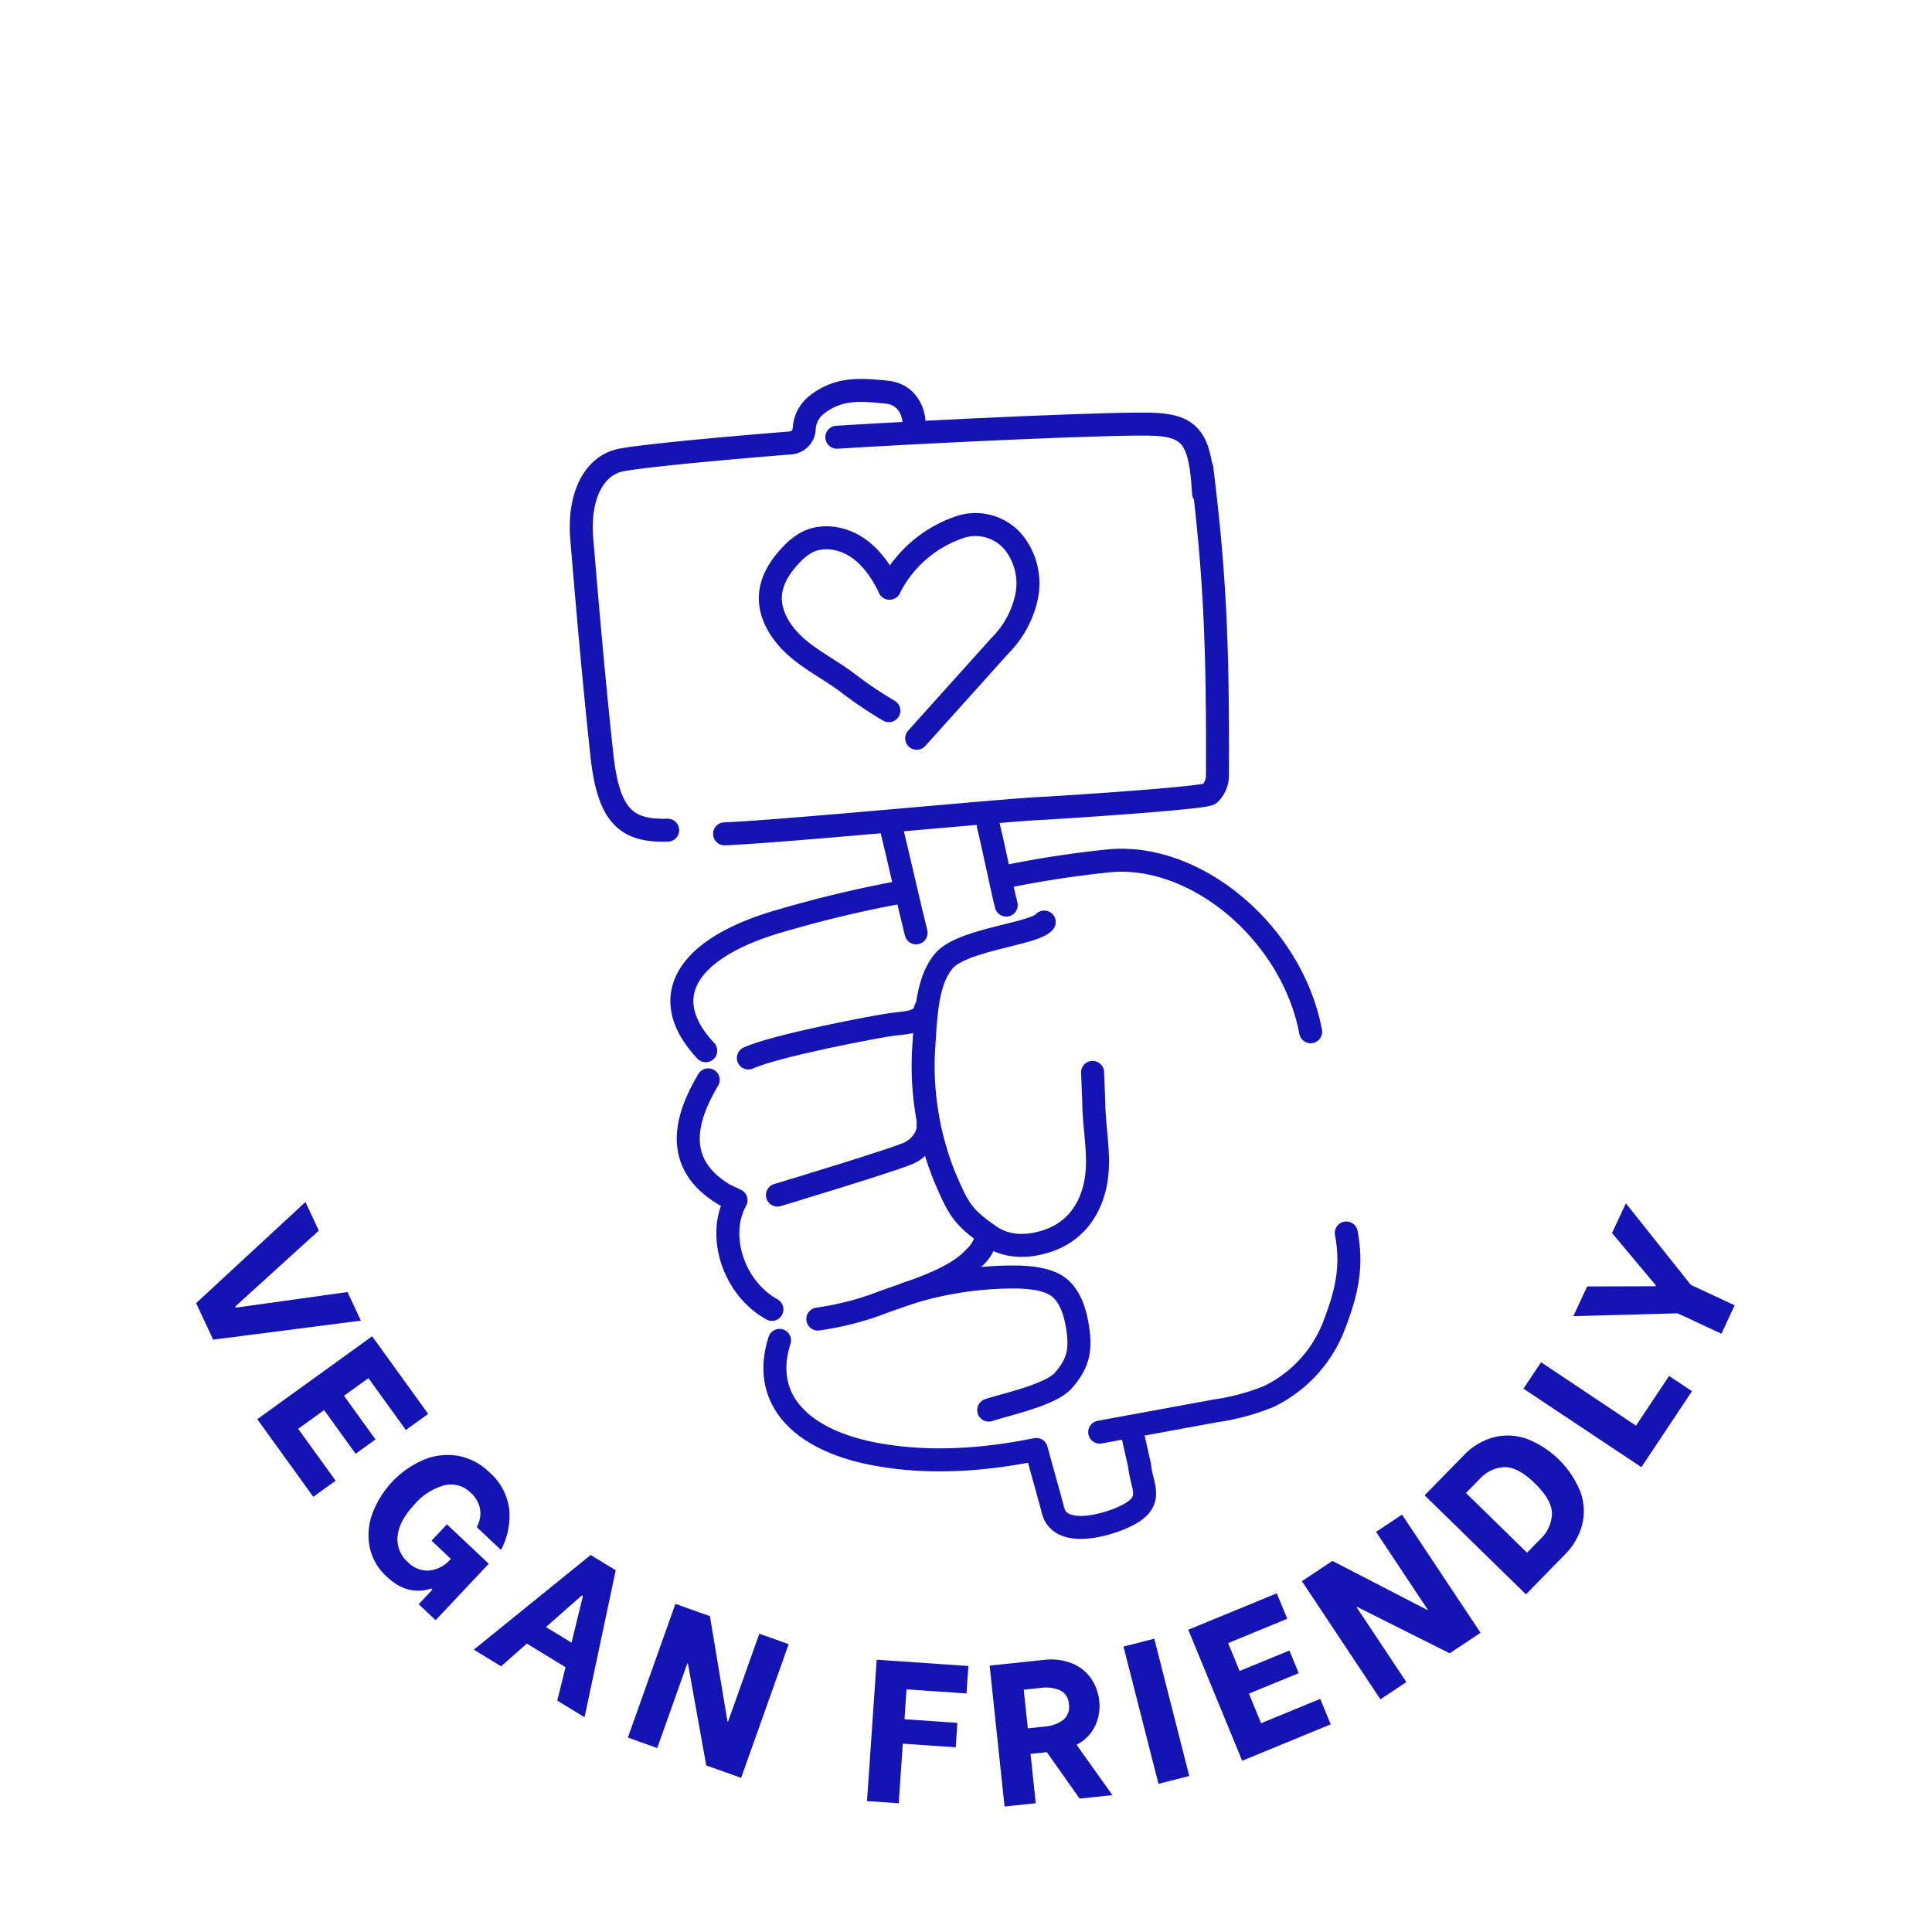 <svg xmlns="http://www.w3.org/2000/svg" width="420" height="420" viewBox="0 0 420 420" style="background-color:#EBEDFD"><title>TIS_Icons_NoName_Navy_RGB</title><path d="M193.745,179.986c1.046,4.138,4.197,18.078,5.408,22.809" fill="none" stroke="#1414b4" stroke-linecap="round" stroke-linejoin="round" stroke-width="5"/><path d="M169.461,291.392c-4.18,13.137,5.119,21.863,21.056,24.768,11.281,2.056,22.868,1.319,34.519-1.014.075-.015.167-.032.251-.049,1.451,5.328,3.203,11.54,3.629,13.24,1.397,5.571,9.901,3.713,14.529,1.815,8.122-3.331,4.757-6.668,4.329-11.321a2.8,2.8,0,0,0-.061-.389c-.316-1.34-.891-3.902-1.624-7.209" fill="none" stroke="#1414b4" stroke-linecap="round" stroke-linejoin="round" stroke-width="5"/><path d="M153.956,234.752c-4.886,8.21-7.84,18.162,3.5,24.952l2.551,1.21c-4.269,7.659-.565,19.119,7.803,23.732" fill="none" stroke="#1414b4" stroke-linecap="round" stroke-linejoin="round" stroke-width="5"/><path d="M196.287,193.857a256.021,256.021,0,0,0-25.926,6.126c-20.828,5.762-28.049,16.599-16.941,28.433" fill="none" stroke="#1414b4" stroke-linecap="round" stroke-linejoin="round" stroke-width="5"/><path d="M198.668,91.308s-.408-5.492-5.909-6.054c-5.938-.607-10.477-.929-15.16,2.699a7.096,7.096,0,0,0-2.775,5.342,3.206,3.206,0,0,1-2.936,2.992c-17.102,1.376-31.497,2.78-36.6,3.665-6.175,1.069-9.588,7.896-8.822,17.113,1.301,15.651,2.673,31.305,4.358,46.903,1.418,13.125,5.051,16.802,14.317,16.504" fill="none" stroke="#1414b4" stroke-linecap="round" stroke-linejoin="round" stroke-width="5"/><path d="M261.635,107.191c-.628-11.309-2.483-14.416-10.162-14.929-7.013-.467-49.485,1.531-69.552,2.786" fill="none" stroke="#1414b4" stroke-linecap="round" stroke-linejoin="round" stroke-width="5"/><path d="M218.744,196.762c-.93-3.627-2.94-13.572-3.878-17.23" fill="none" stroke="#1414b4" stroke-linecap="round" stroke-linejoin="round" stroke-width="5"/><path d="M284.925,224.296c-4.056-21.512-25.025-39.068-43.989-37.142a226.569,226.569,0,0,0-23.192,3.607" fill="none" stroke="#1414b4" stroke-linecap="round" stroke-linejoin="round" stroke-width="5"/><path d="M239.064,311.333l25.166-4.623a49.205,49.205,0,0,0,11.605-3.13,28.494,28.494,0,0,0,14.352-15.897c2.604-6.845,3.854-12.448,2.483-19.642" fill="none" stroke="#1414b4" stroke-linecap="round" stroke-linejoin="round" stroke-width="5"/><path d="M162.687,230c5.792-2.69,28.234-6.938,31.369-7.329s6.484-.357,7.097-3.246" fill="none" stroke="#1414b4" stroke-linecap="round" stroke-linejoin="round" stroke-width="5"/><path d="M169.005,259.799s26.84-8.072,29.036-9.351,3.954-3.596,3.719-6.026" fill="none" stroke="#1414b4" stroke-linecap="round" stroke-linejoin="round" stroke-width="5"/><path d="M177.786,286.747a63.338,63.338,0,0,0,13.006-3.234c6.07-2.359,16.557-5.073,21.052-10.16a8.399,8.399,0,0,0,2.435-3.827" fill="none" stroke="#1414b4" stroke-linecap="round" stroke-linejoin="round" stroke-width="5"/><path d="M196.843,281.323a76.69,76.69,0,0,1,24.659-3.704c2.818.114,5.715.444,7.945,1.73,3.249,1.874,4.432,6.383,4.884,9.732.594,4.391.133,7.242-3.175,11.027-2.708,3.099-11.96,5.058-16.219,6.435" fill="none" stroke="#1414b4" stroke-linecap="round" stroke-linejoin="round" stroke-width="5"/><path d="M237.516,233.128l.256,6.254c.016,6.459,1.77,12.988.067,19.266-1.421,5.238-4.715,9.274-10.036,11.079-4.337,1.471-8.885,1.506-12.569-1.031-6.221-4.285-6.914-6.046-9.871-12.845a64.816,64.816,0,0,1-4.603-27.365c.496-6.548.464-15.001,4.487-19.643s19.602-5.768,21.757-8.396" fill="none" stroke="#1414b4" stroke-linecap="round" stroke-linejoin="round" stroke-width="5"/><path d="M157.517,181.271c12.858-.51,62.217-5.319,69.424-5.559,1.361-.045,34.946-2.173,36.01-3.129a5.487,5.487,0,0,0,1.71-3.937c.134-29.698-.658-44.574-3.396-66.893" fill="none" stroke="#1414b4" stroke-linecap="round" stroke-linejoin="round" stroke-width="5"/><path d="M193.224,154.493a88.385,88.385,0,0,1-8.609-5.776c-3.597-2.794-7.747-4.84-11.214-7.794s-6.3-7.211-5.9-11.748c.29-3.285,2.23-6.211,4.518-8.587a13.357,13.357,0,0,1,3.375-2.682c3.397-1.766,7.706-1.041,10.897,1.076s5.412,5.423,7.087,8.866" fill="none" stroke="#1414b4" stroke-linecap="round" stroke-linejoin="round" stroke-width="5"/><path d="M193.378,127.848a26.684,26.684,0,0,1,15.603-13.366,10.784,10.784,0,0,1,11.287,3.332,14.265,14.265,0,0,1,2.938,11.72,21.313,21.313,0,0,1-5.835,10.839l-18.084,20.124" fill="none" stroke="#1414b4" stroke-linecap="round" stroke-linejoin="round" stroke-width="5"/><path d="M66.401,261.306l2.907,6.218L51.135,284.032l.112.239,24.301-3.393,2.906,6.218-32.116,4.131-3.708-7.932Z" fill="#1414b4"/><path d="M80.092,299.596l-5.315,3.837,6.851,9.49L77.31,316.039,70.46,306.549l-5.637,4.069,8.138,11.273-4.851,3.503L55.928,308.52,80.9,290.492,93.082,307.366l-4.852,3.503Z" fill="#1414b4"/><path d="M80.321,336.131a13.657,13.657,0,0,1,.729-7.352A20.599,20.599,0,0,1,91.777,317.485a13.653,13.653,0,0,1,7.485-1.05,13.053,13.053,0,0,1,7.176,3.676,12.639,12.639,0,0,1,4.256,8.028,15.596,15.596,0,0,1-1.79,8.8l-5.253-4.947a6.22,6.22,0,0,0,.725-3.85,6.149,6.149,0,0,0-2.038-3.612,6.012,6.012,0,0,0-5.776-1.632,13.135,13.135,0,0,0-6.413,4.114q-3.319,3.524-3.702,6.819a6.512,6.512,0,0,0,2.211,5.739,5.805,5.805,0,0,0,4.708,1.835,6.844,6.844,0,0,0,4.248-2.104l.392-.416L93.81,334.933l3.348-3.556,9.097,8.567L94.702,352.212l-3.684-3.469,2.986-3.171-.256-.241Q88.6,347.01,84.116,342.787A11.917,11.917,0,0,1,80.321,336.131Z" fill="#1414b4"/><path d="M122.942,362.44l-8.412-5.137L108.938,362.24l-5.933-3.623,25.403-20.576,5.445,3.325-6.778,31.95-5.933-3.623Zm1.302-5.34,2.48-10.138-.226-.138-7.811,6.881Z" fill="#1414b4"/><path d="M146.826,348.671l7.504,2.668,3.817,22.886.124.044,6.796-19.112,6.384,2.27-10.334,29.061-7.587-2.698L149.546,361.64l-.124-.044-6.545,18.407-6.384-2.27Z" fill="#1414b4"/><path d="M197.07,367.252l-.445,6.497,11.501.788-.364,5.311L196.26,379.06l-.888,12.95-6.892-.472,2.106-30.728,19.929,1.366-.409,5.97Z" fill="#1414b4"/><path d="M227.573,380.911l-3.545.375,1.134,10.72-6.782.717-3.239-30.629L226.78,360.863a12.552,12.552,0,0,1,6.295.75,9.195,9.195,0,0,1,4.132,3.302,10.458,10.458,0,0,1,1.75,4.837,9.979,9.979,0,0,1-.921,5.517,9.038,9.038,0,0,1-3.998,4.029l7.794,10.945-7.132.754Zm-4.132-5.182,3.763-.398a7.575,7.575,0,0,0,3.878-1.406,3.579,3.579,0,0,0,1.27-3.475,3.403,3.403,0,0,0-1.933-3.003,7.832,7.832,0,0,0-4.103-.517l-3.763.398Z" fill="#1414b4"/><path d="M244.236,357.945l6.694-1.706,7.605,29.846-6.694,1.706Z" fill="#1414b4"/><path d="M266.983,357.196l2.495,6.063,10.823-4.454,2.026,4.923-10.823,4.454,2.646,6.429,12.858-5.291,2.277,5.534-19.247,7.92-11.72-28.483,19.246-7.92,2.277,5.534Z" fill="#1414b4"/><path d="M283.02,343.735l6.633-4.409,20.609,10.657.11-.073-11.229-16.893,5.644-3.751L321.86,354.954l-6.706,4.457-20.122-10.083-.11.073,10.814,16.27-5.643,3.751Z" fill="#1414b4"/><path d="M309.703,325.071l8.489-8.684a14.044,14.044,0,0,1,6.35-3.884,12.406,12.406,0,0,1,7.174.214,20.59,20.59,0,0,1,11.862,11.627,12.331,12.331,0,0,1,.347,7.199,14.29,14.29,0,0,1-3.769,6.437l-8.428,8.621Zm25.155,9.515a7.822,7.822,0,0,0,2.52-5.536q-.002-2.955-3.684-6.554t-6.621-3.55a7.808,7.808,0,0,0-5.493,2.661l-2.891,2.958,13.278,12.979Z" fill="#1414b4"/><path d="M362.84,299.122l4.981,3.316-10.997,16.518-25.638-17.069,3.829-5.75,20.632,13.79Z" fill="#1414b4"/><path d="M374.223,289.943l-9.534-4.438-22.66.614,3.008-6.462,14.822-.041.093-.2-9.511-11.368,3.008-6.462,14.118,17.735,9.534,4.438Z" fill="#1414b4"/></svg>